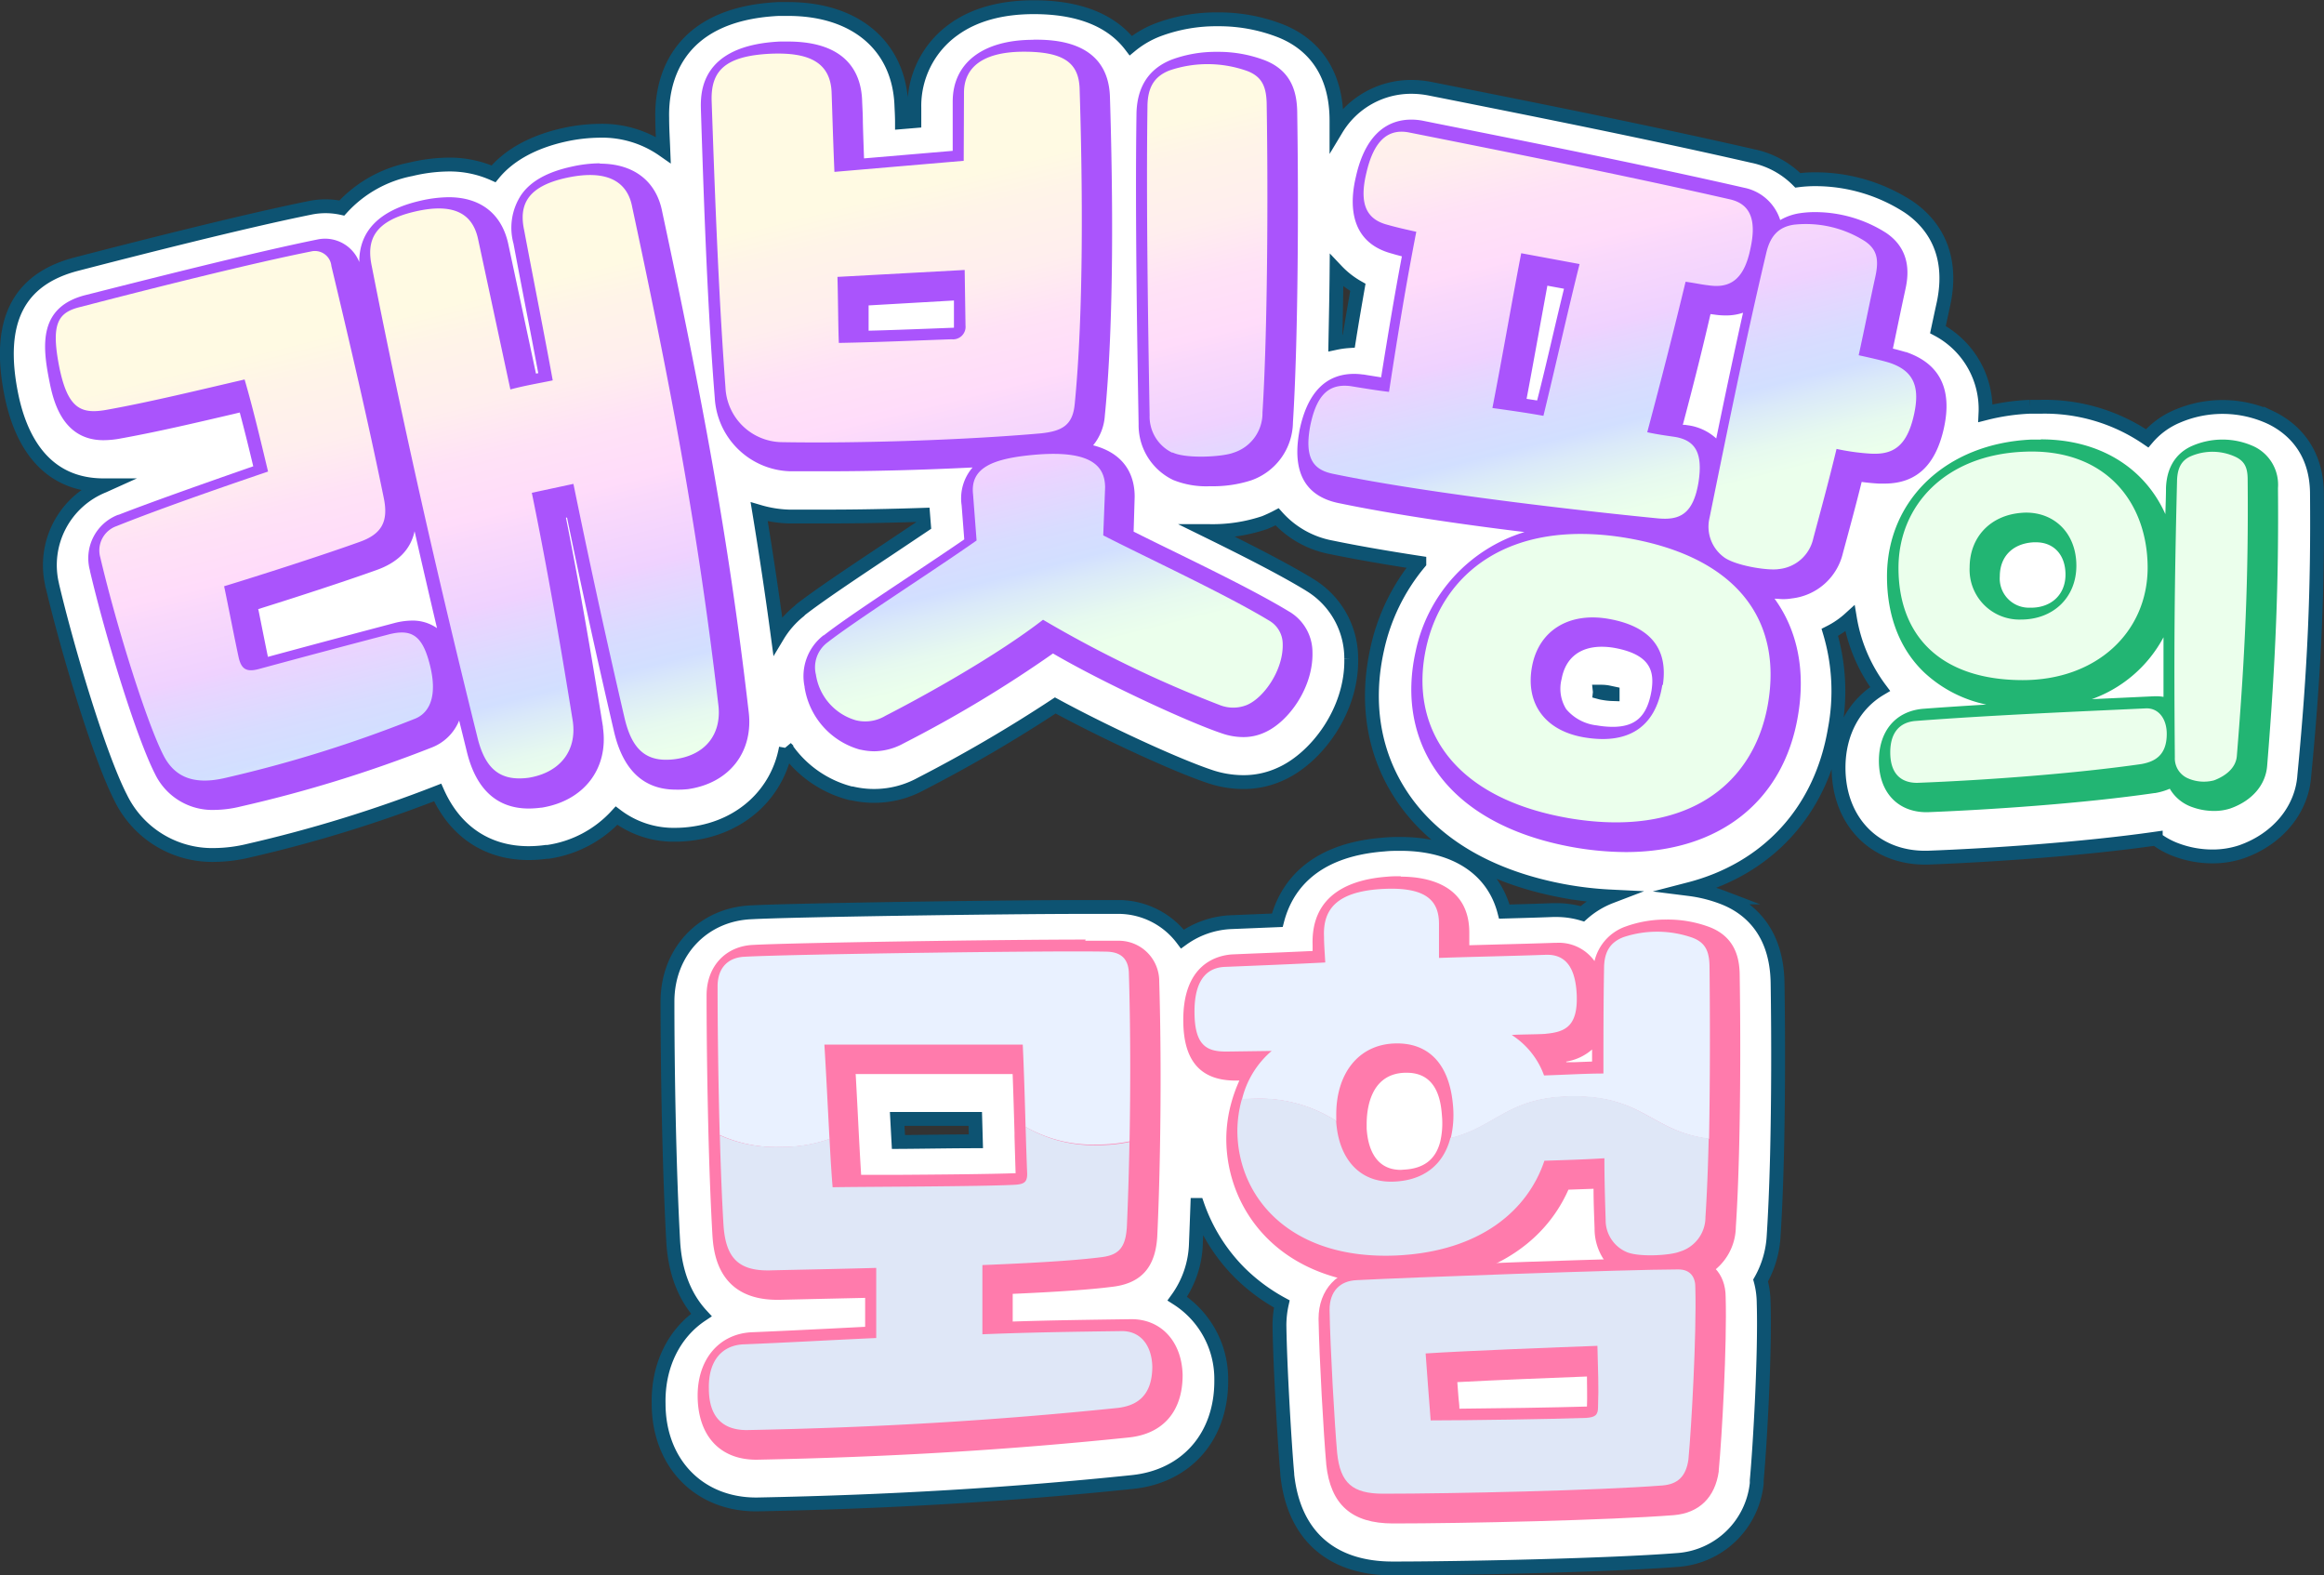 <svg xmlns="http://www.w3.org/2000/svg" xmlns:xlink="http://www.w3.org/1999/xlink" viewBox="0 0 335.78 227.53"><rect x="0" y="0" width="335.78" height="227.53" fill="#333333" stroke="none"/><defs><style>.cls-1{fill:#fff;stroke:#0d5372;stroke-miterlimit:10;stroke-width:2px;}.cls-2{fill:#aa54fc;}.cls-3{fill:#22b573;}.cls-4{fill:#ff7bac;}.cls-5{fill:url(#New_Gradient_Swatch_1);}.cls-6{fill:url(#New_Gradient_Swatch_1-2);}.cls-7{fill:url(#New_Gradient_Swatch_1-3);}.cls-8{fill:url(#New_Gradient_Swatch_1-4);}.cls-9{fill:none;}.cls-10{fill:#e9f1ff;}.cls-11{fill:#dfe7f7;}</style><linearGradient id="New_Gradient_Swatch_1" x1="50.98" y1="47.42" x2="68.04" y2="115.65" gradientUnits="userSpaceOnUse"><stop offset="0" stop-color="#fffae3"/><stop offset="0.07" stop-color="#fff4e8"/><stop offset="0.21" stop-color="#fee"/><stop offset="0.32" stop-color="#ffe2f6"/><stop offset="0.44" stop-color="#ffdcfa"/><stop offset="0.48" stop-color="#fad9fb"/><stop offset="0.62" stop-color="#efd2ff"/><stop offset="0.64" stop-color="#ead4ff"/><stop offset="0.75" stop-color="#d8dcff"/><stop offset="0.82" stop-color="#d2dfff"/><stop offset="0.86" stop-color="#dae9f9"/><stop offset="0.94" stop-color="#e6f9ef"/><stop offset="1" stop-color="#ebffec"/></linearGradient><linearGradient id="New_Gradient_Swatch_1-2" x1="141.31" y1="24.84" x2="158.37" y2="93.07" xlink:href="#New_Gradient_Swatch_1"/><linearGradient id="New_Gradient_Swatch_1-3" x1="219.11" y1="5.39" x2="236.17" y2="73.62" xlink:href="#New_Gradient_Swatch_1"/><linearGradient id="New_Gradient_Swatch_1-4" x1="274.52" y1="-8.47" x2="291.58" y2="59.77" xlink:href="#New_Gradient_Swatch_1"/></defs><g id="Layer_2" data-name="Layer 2"><g id="text"><path class="cls-1" d="M334.76,71.39c0-6.86-4.17-9.87-6.69-11.07a16.56,16.56,0,0,0-13.5-.18,11.55,11.55,0,0,0-4.34,3.18,26.24,26.24,0,0,0-15.33-4.56c-.54,0-1.09,0-1.63,0a31.45,31.45,0,0,0-6.4.94A13,13,0,0,0,280,47.62c.26-1.21.51-2.4.77-3.57,1.71-7.73-1.82-12-5-14.16a24.78,24.78,0,0,0-13.45-4,19.82,19.82,0,0,0-2.57.16,12.81,12.81,0,0,0-6.51-3.51c-14.85-3.4-31.41-6.7-44.79-9.36l-1.82-.36a13.94,13.94,0,0,0-2.69-.27,12.58,12.58,0,0,0-10.84,6.09c0-.41,0-.82,0-1.21,0-8.1-4.46-11.56-8.15-13a24.46,24.46,0,0,0-9-1.64,24,24,0,0,0-8.57,1.49,14.09,14.09,0,0,0-4,2.31c-2.28-3-6.43-5.55-14-5.55-4.69,0-8.58,1.07-11.53,3.18a13.56,13.56,0,0,0-5.74,11.37V17.5l-1.79.15c0-.93-.06-1.79-.09-2.59-.4-8.49-6.67-13.76-16.35-13.76l-1.4,0C97,2.06,95.57,12.48,95.68,17c0,1.59.1,3.14.16,4.66a15.41,15.41,0,0,0-9.16-2.77,24.69,24.69,0,0,0-5.16.59c-4.5,1-8,2.93-10.21,5.63a15.57,15.57,0,0,0-6.48-1.34,24.15,24.15,0,0,0-5.44.68,18.19,18.19,0,0,0-10,5.6,11.06,11.06,0,0,0-4.72,0c-9.47,1.91-25.17,5.91-33.62,8.1S-.45,46.47,1.61,56.88C2.8,62.92,6.08,70.11,15,70.11h.13l-.2.09A12.33,12.33,0,0,0,7.52,84.4c0,.06,0,.18.05.24,2.08,8.82,6.67,24.36,9.87,30.6A14.71,14.71,0,0,0,31,123.51a21.83,21.83,0,0,0,5-.64,194.58,194.58,0,0,0,27.23-8.39c2.51,5.62,7.14,8.76,13.15,8.76a18.77,18.77,0,0,0,2.55-.18l.24,0a16.69,16.69,0,0,0,9.91-5.23,13.67,13.67,0,0,0,8.51,2.76,17.84,17.84,0,0,0,2.55-.19c7.18-1,12.24-5.93,13.41-12.35a16.22,16.22,0,0,0,9.4,6.56l.14,0a14.12,14.12,0,0,0,10-1.38,209,209,0,0,0,19.38-11.32c7.17,3.89,17.27,8.56,22.2,10.22a15.19,15.19,0,0,0,4.94.85,12.73,12.73,0,0,0,5.33-1.13c5.2-2.27,10.47-9.19,10.29-16.75a12.41,12.41,0,0,0-5.93-10.57l-.17-.11c-3.91-2.37-9.36-5.12-14.61-7.7h.24a23.52,23.52,0,0,0,7.95-1.22c.64-.26,1.24-.54,1.81-.84a13.9,13.9,0,0,0,7.89,4.42c3.47.72,7.71,1.46,12.66,2.22a29.06,29.06,0,0,0-6.09,12.49c-1.73,7.8-.5,15.14,3.56,21.23,4.7,7.06,12.9,11.82,23.72,13.76a51.63,51.63,0,0,0,6.48.73,13.32,13.32,0,0,0-4.11,2.5,13.15,13.15,0,0,0-3.79-.54h-.49c-2.29.09-4.59.15-7,.22-1.59-6.12-7.06-9.78-15-9.78-.75,0-1.54,0-2.39.09-10.63.8-14.24,6.43-15.41,10.94l-6.83.28a13,13,0,0,0-6.88,2.43,11.59,11.59,0,0,0-9.06-4.63h-.2c-1,0-2.62,0-4.78,0-12.33,0-42.3.45-48.21.77-7,.27-12.15,5.69-12.15,12.89,0,6.69.11,14.6.31,21.7.14,5,.32,9.43.52,13,.26,4.45,1.68,8,4.06,10.59-3.9,2.6-6.28,7.24-6.17,12.78,0,8.59,5.81,14.58,14.08,14.58h.17c19.32-.38,36.54-1.41,54.21-3.24,7.79-.81,12.83-6.53,12.83-14.58v-.26a13.76,13.76,0,0,0-6.35-11.65,14.29,14.29,0,0,0,2.69-8c.07-1.72.14-3.58.21-5.53a25.84,25.84,0,0,0,6.07,9.74,26.81,26.81,0,0,0,6.13,4.56,14.43,14.43,0,0,0-.34,3.13c.09,6.05.75,17.15,1.13,21.4a.61.61,0,0,0,0,.14c.93,8.73,6.34,13.54,15.22,13.54,10.41,0,31.57-.47,41.06-1.22a12.37,12.37,0,0,0,11.55-11.08c0-.13,0-.26,0-.43.45-4.84,1.23-18.26,1-25.68a12.66,12.66,0,0,0-.44-3.19,14.65,14.65,0,0,0,1.88-6.41c.21-3.26.38-7.21.49-11.74.18-7.51.21-16.6.08-24.85s-5-11.23-7.93-12.34a20.69,20.69,0,0,0-4.8-1.2c11.23-2.91,19-11.21,21-23.09a29.68,29.68,0,0,0-.72-14,13,13,0,0,0,2.91-2,23.47,23.47,0,0,0,4.35,10.18c-3.72,2.21-6,6.31-6,11.37,0,7.67,5.14,13,12.5,13h.33c9.07-.34,22.44-1.24,33-2.75a11.42,11.42,0,0,0,3.07,1.66,14.89,14.89,0,0,0,5.12.91,13.13,13.13,0,0,0,4.17-.66c5.27-1.84,8.76-6.1,9.1-11C334.44,96.45,334.88,85.06,334.76,71.39ZM193.11,39.1a13.17,13.17,0,0,0,3.08,2.41c-.43,2.45-.87,5-1.31,7.77a13.82,13.82,0,0,0-1.94.27C193,46.19,193.08,42.66,193.11,39.1ZM233,100.15l0,.12a9.15,9.15,0,0,1-1.32-.14,4.42,4.42,0,0,1-.53-.11.44.44,0,0,0,0-.1h.28a5.36,5.36,0,0,1,.91.09ZM115.49,88.26a13.44,13.44,0,0,0-3.12,3.57c-.82-6.13-1.71-12-2.68-17.9a17,17,0,0,0,4.32.69c1.74,0,3.58,0,5.49,0,4.34,0,9.1-.09,13.88-.25l.12,1.51-5.26,3.52c-5.08,3.38-9.88,6.58-12.59,8.69ZM141,164.87c-3.47,0-7.59.08-11.19.1-.06-1.09-.12-2.21-.18-3.33h11.28C140.94,162.66,141,164.87,141,164.87Z"/><path class="cls-2" d="M31,115.54a7.7,7.7,0,0,1-7.28-4.43c-2.4-4.67-6.72-18.2-9.26-29a5.22,5.22,0,0,1,3.2-6.28c4.51-1.81,11.46-4.32,20.69-7.48C37.54,65,36.63,61.2,35.7,57.85l-2.26.53C28,59.65,22.39,61,17.26,61.89a12.69,12.69,0,0,1-2.32.25c-4.31,0-5.61-3.6-6.38-7.5-1.16-5.86-.83-9.27,4.24-10.53,8.43-2.19,24-6.15,33.33-8A4,4,0,0,1,47,36a3.93,3.93,0,0,1,3.81,3.36c2.71,11.58,5.34,22.88,7.51,33.48.9,4.19-.53,6.79-4.5,8.17-4.9,1.78-13.27,4.46-18.27,6l.74,3.69c.38,1.88.76,3.78,1,5.15a2.25,2.25,0,0,0,.26.76h.1a3.39,3.39,0,0,0,.83-.15c7.87-2.13,12.21-3.28,18.77-5a9.27,9.27,0,0,1,2.22-.31c3.49,0,4.71,2.88,5.38,5.39,2,7.3-1.49,9.46-3.1,10a189.5,189.5,0,0,1-27.37,8.53A14.91,14.91,0,0,1,31,115.54Zm45.43-.27c-5.23,0-6.81-4.12-7.55-7.22C62.81,83.59,57.83,61.37,53.66,40.13,52.57,35,55,31.88,61,30.47A17,17,0,0,1,64.81,30c3.89,0,6.36,1.93,7.15,5.58L76.3,55.74c1-.21,1.87-.39,2.77-.57l.46-.09q-.91-4.92-1.94-10.17c-.62-3.24-1.27-6.59-1.92-10.07-1-4.9,1.41-8.05,7.32-9.32a18,18,0,0,1,3.67-.43c4.19,0,6.87,2.08,7.56,5.85,5.65,26.32,9.51,46.53,12.44,71.85.71,5.12-2.21,8.93-7.45,9.67a10.92,10.92,0,0,1-1.57.11c-5.15,0-6.71-4.06-7.44-7.12C87.62,94.3,85.41,84.22,83.1,73L80,73.62c1.84,9.08,3.59,18.93,5.64,31.65.72,5.12-2.26,9-7.59,9.87A10.66,10.66,0,0,1,76.44,115.27Z"/><path class="cls-2" d="M86.66,26.59c3.9,0,5.61,2,6.08,4.62,5.36,24.94,9.43,45.87,12.43,71.76.58,4.15-1.61,7.36-6.17,8a11,11,0,0,1-1.36.09c-3.26,0-5-1.91-6-6-3-12.74-5.25-23.42-7.4-33.92l-6,1.29c2.15,10.5,4,21.06,5.92,33,.6,4.26-1.82,7.41-6.35,8.16a9.83,9.83,0,0,1-1.38.11c-3.34,0-5.12-2-6.09-6.06-5.51-22.17-10.7-44.84-15.22-67.87-.81-3.77.3-6.53,6.19-7.91a15.52,15.52,0,0,1,3.49-.45c3.46,0,5.11,1.72,5.68,4.4l4.66,21.69c2.22-.59,4.18-.9,6.12-1.32C80,49.5,78.61,42.36,77.14,34.56c-.76-3.56.35-6.32,6.16-7.57a16.28,16.28,0,0,1,3.36-.4M47,37.48a2.44,2.44,0,0,1,2.34,2.18c2.55,10.85,5.29,22.65,7.51,33.46.74,3.46-.24,5.32-3.52,6.46C48.07,81.47,38.69,84.47,33.79,86c.56,2.62,1.49,7.46,2.08,10.18.29,1.34.78,2,1.82,2a4.73,4.73,0,0,0,1.22-.2c7.87-2.13,12.2-3.28,18.76-5a7.73,7.73,0,0,1,1.84-.26c2,0,3.11,1.2,3.94,4.28,1.38,5,0,7.46-2.18,8.25a186.34,186.34,0,0,1-27.19,8.48A13.85,13.85,0,0,1,31,114a6.18,6.18,0,0,1-5.94-3.62C22.68,105.78,18.34,92,15.93,81.8a3.71,3.71,0,0,1,2.33-4.55c5.89-2.37,14.92-5.51,21.88-7.88-1-4.17-2.19-9.18-3.39-13.31-6.4,1.49-13.5,3.23-19.76,4.36a11.3,11.3,0,0,1-2,.22c-2.49,0-3.94-1.4-4.91-6.29-1.27-6.41-.21-8,3.13-8.78,9.8-2.55,24.47-6.25,33.26-8a2.91,2.91,0,0,1,.57-.06M86.66,23.59a19.16,19.16,0,0,0-4,.47c-3.54.76-6,2.11-7.37,4.12a8.62,8.62,0,0,0-1.1,7c.65,3.46,1.29,6.79,1.91,10,.59,3,1.14,5.91,1.67,8.73l-.33.06-4-18.71c-.94-4.37-4-6.77-8.62-6.77a18.81,18.81,0,0,0-4.17.53c-5.83,1.36-8.76,4.33-8.74,8.84A5.32,5.32,0,0,0,47,34.48h0a5.44,5.44,0,0,0-1.2.13c-9.33,1.89-24.92,5.86-33.38,8-6.82,1.69-6.32,7.22-5.32,12.27.51,2.61,1.72,8.71,7.85,8.71a13.91,13.91,0,0,0,2.6-.27c5.16-.93,10.8-2.25,16.26-3.53l.83-.2c.68,2.52,1.34,5.22,1.95,7.77-8.61,3-15.15,5.33-19.44,7l-.06,0A6.71,6.71,0,0,0,13,82.43v.06c2.27,9.64,6.69,24,9.39,29.3A9.2,9.2,0,0,0,31,117a16.39,16.39,0,0,0,3.76-.49A190.5,190.5,0,0,0,62.34,108a7,7,0,0,0,4-3.91c.36,1.45.72,2.9,1.08,4.37,1.31,5.52,4.34,8.34,9,8.34a14.23,14.23,0,0,0,1.79-.13l.08,0c6.1-1,9.65-5.65,8.83-11.53V105C85.19,93,83.51,83.48,81.77,74.78l.16,0c2.21,10.69,4.34,20.39,6.81,31,1.31,5.51,4.3,8.29,8.9,8.29A13.58,13.58,0,0,0,99.4,114c6-.86,9.55-5.42,8.75-11.36-2.94-25.35-6.8-45.59-12.46-72-.84-4.47-4.13-7-9-7ZM37.28,88c5.07-1.58,12.52-4,17.06-5.63,3.15-1.1,5-3,5.56-5.63q1.56,6.87,3.24,14a6.16,6.16,0,0,0-3.63-1.09A10.37,10.37,0,0,0,57,90c-6.68,1.77-10.87,2.88-18.29,4.89-.27-1.29-.59-2.91-.91-4.49-.16-.81-.32-1.61-.47-2.35Z"/><path class="cls-2" d="M126.38,107a8.16,8.16,0,0,1-1.7-.2A9.61,9.61,0,0,1,117.75,99a6,6,0,0,1,2.18-6.09c2.56-2,7.25-5.12,12.22-8.43,3-2,6.18-4.11,8.73-5.88l-.45-5.83a5.34,5.34,0,0,1,1.12-4.13c1.5-1.82,4.32-2.78,9.43-3.2.92-.08,1.78-.11,2.58-.11,5.94,0,8.95,2.14,8.95,6.37l-.18,6c1.74.88,3.82,1.9,6,3,6,2.94,12.77,6.27,17.19,8.95a5.38,5.38,0,0,1,2.68,4.68c.13,4.39-3.1,8.9-6.06,10.17a5.78,5.78,0,0,1-2.45.52,8.09,8.09,0,0,1-2.65-.48c-5.23-1.75-18.27-7.87-24.92-11.89a173.17,173.17,0,0,1-22.2,13.4A7.49,7.49,0,0,1,126.38,107Zm48.46-38.26a11.72,11.72,0,0,1-4.68-.76A7.3,7.3,0,0,1,166,61.23c-.18-10.49-.52-30.07-.31-44.55,0-3.4,1.36-5.59,4.16-6.68a16.86,16.86,0,0,1,6-1,17.08,17.08,0,0,1,6.37,1.13c3.26,1.27,3.71,3.86,3.71,6.47.21,13.35.11,32.93-.62,44.31A7.52,7.52,0,0,1,180.14,68,16.92,16.92,0,0,1,174.84,68.74Zm-55.36-2c-1.85,0-3.64,0-5.34,0a9.76,9.76,0,0,1-9.41-9.24c-.93-12.6-1.44-25.22-2-41.51-.14-5.43,3-8,10-8.33l1.09,0c5.92,0,9,2.35,9.25,7,0,.93.07,2,.11,3.21.06,2,.13,4.29.23,6.79l15.75-1.34V14.68c0-2.23,1-7.43,10.16-7.43,4.36,0,9.38.78,9.55,6.86.41,13.39.62,32.21-.73,45.78-.44,4.29-3.23,5.17-6.18,5.48C142.92,66.18,130.16,66.7,119.48,66.7Zm4.48-24c0,1.18,0,2.31.06,3.37s0,2.28.06,3.23c3.63-.08,6.73-.2,10.25-.33,1.45-.06,2.94-.12,4.55-.17.44,0,.51,0,.51-.52l-.08-6.47Z"/><path class="cls-2" d="M149.35,8.75c5.88,0,8,1.69,8.05,5.4.41,13.36.62,32.13-.72,45.59-.31,3-1.86,3.82-4.85,4.14-9.15.81-21.74,1.32-32.35,1.32-1.84,0-3.62,0-5.31,0a8.28,8.28,0,0,1-7.94-7.85c-.93-12.61-1.45-25.44-2-41.45-.11-4.24,1.85-6.47,8.56-6.79l1,0c4.76,0,7.57,1.47,7.76,5.54.1,2.75.21,6.89.41,11.55l18.68-1.59V14.68c0-3.71,2.78-5.93,8.66-5.93M122.63,50.84c5.88-.11,10.32-.32,16.3-.53a1.81,1.81,0,0,0,2-2l-.1-8.06L122.42,41.3c.11,3.81.11,7.31.21,9.54m53.22-40.35a15.84,15.84,0,0,1,5.8,1c2.16.85,2.78,2.34,2.78,5.09.21,13.25.11,32.87-.62,44.21a6,6,0,0,1-4.23,5.83,15.34,15.34,0,0,1-4.74.61,10.26,10.26,0,0,1-4-.61,5.8,5.8,0,0,1-3.3-5.4c-.2-11.88-.51-30.54-.31-44.53,0-2.86,1-4.45,3.2-5.3a15.54,15.54,0,0,1,5.45-.91M153.56,66.85c5.91,0,7.45,2.14,7.45,4.87l-.2,6.89c6.19,3.19,17.64,8.49,23.93,12.3a3.91,3.91,0,0,1,2,3.4c.11,3.71-2.68,7.74-5.16,8.8a4.35,4.35,0,0,1-1.85.39,6.83,6.83,0,0,1-2.17-.39A173.3,173.3,0,0,1,152,90.81c-6.71,5.19-17,10.92-22.81,13.89a6.13,6.13,0,0,1-2.85.8,6.19,6.19,0,0,1-1.38-.17,8.11,8.11,0,0,1-5.77-6.57,4.5,4.5,0,0,1,1.65-4.67c4.23-3.28,15.06-10.17,21.56-14.73l-.52-6.68c-.41-3.82,2.79-5.2,9.19-5.73.89-.07,1.7-.1,2.45-.1m-4.21-61.1c-7.3,0-11.66,3.34-11.66,8.93v7.11l-12.81,1.09c-.07-1.9-.13-3.67-.17-5.2,0-1.2-.08-2.29-.11-3.21C124.41,10.61,122.4,6,113.84,6l-1.13,0c-11.67.55-11.5,7.55-11.44,9.85.52,16.33,1,29,2,41.6a11.25,11.25,0,0,0,10.86,10.63c1.71,0,3.51,0,5.39,0,6.64,0,14.09-.2,21-.55l0,0A6.84,6.84,0,0,0,138.94,73l.38,4.92c-2.4,1.65-5.24,3.54-8,5.38-5,3.33-9.72,6.47-12.29,8.48l-.05,0a7.45,7.45,0,0,0-2.73,7.43s0,.06,0,.08a11.12,11.12,0,0,0,8,9h.06a9.25,9.25,0,0,0,2,.24,9,9,0,0,0,4.22-1.13,180.78,180.78,0,0,0,21.61-13c6.95,4.07,19.28,9.82,24.36,11.53a9.51,9.51,0,0,0,3.12.55,7.28,7.28,0,0,0,3.08-.66c3.46-1.51,7.06-6.5,6.93-11.58a6.83,6.83,0,0,0-3.31-5.86l-.09-.05c-4.48-2.72-11.3-6.06-17.31-9-1.83-.89-3.59-1.76-5.13-2.53l.15-5v-.09c0-2.38-.89-6.06-6-7.38a7.51,7.51,0,0,0,1.69-4.29c1.36-13.67,1.16-32.55.74-46-.23-8.31-8.37-8.31-11.05-8.31ZM125.49,44.12l12.34-.71,0,3.93-3.61.14c-3,.11-5.73.22-8.72.29q0-.81,0-1.71c0-.62,0-1.27,0-1.94ZM175.85,7.49h0a18.46,18.46,0,0,0-6.53,1.11c-3.4,1.33-5.12,4.05-5.12,8.1-.21,14.46.13,34,.31,44.56a8.79,8.79,0,0,0,5,8.08,12.71,12.71,0,0,0,5.33.9,18,18,0,0,0,5.88-.83A9,9,0,0,0,186.81,61c.73-11.43.83-31.06.62-44.46,0-2.76-.53-6.19-4.66-7.82a18.81,18.81,0,0,0-6.92-1.23Z"/><path class="cls-2" d="M234.9,121.58a43.42,43.42,0,0,1-7.33-.67c-8.85-1.59-15.43-5.29-19-10.7-3-4.45-3.84-9.89-2.54-15.76,2.43-11,11.33-17.54,23.79-17.54a41.74,41.74,0,0,1,6.27.5,37.42,37.42,0,0,1,11.75,3.69,7,7,0,0,1-.85-5.33l.21-1a5.44,5.44,0,0,1-5.24,3c-.34,0-.7,0-1.08,0-11.26-1.11-33.8-3.71-46.95-6.43-4.12-.77-5.62-3.51-4.7-8.62.62-3.07,1.94-7.12,6.46-7.12a9.92,9.92,0,0,1,1.06.07l.55.09c1.15.19,2.34.39,3.55.55,1.24-8,2.29-14.25,3.45-20.31-1-.22-2-.46-2.82-.72-3.94-1-5.35-4.15-4.1-9.29,1-4.71,3.25-7.11,6.55-7.11a6.81,6.81,0,0,1,1.33.13l1.74.35c13.3,2.65,29.85,5.94,44.67,9.33,2.26.5,4.69,2.05,4.46,6.42a5.69,5.69,0,0,1,4.25-2.76,13.3,13.3,0,0,1,1.93-.13,17.55,17.55,0,0,1,9.42,2.76c2.78,1.87,2.64,4.47,2.13,6.77q-.58,2.64-1.15,5.4-.45,2.18-.93,4.41c1.2.27,2.33.54,3.17.8,5.47,1.85,5.19,6.16,4.5,9.25-1,4.71-3.24,6.81-7.12,6.81-.24,0-.48,0-.72,0a31,31,0,0,1-3.7-.43c-.88,3.57-1.87,7.36-3,11.54A7.14,7.14,0,0,1,258.6,85a6.94,6.94,0,0,1-1,.07,21.7,21.7,0,0,1-5.23-.81,19.88,19.88,0,0,1,2.89,3.21c3.09,4.32,4.11,9.63,3,15.79C256.33,114.72,247.59,121.58,234.9,121.58Zm-3.46-29.64c-3.94,0-6.59,2.14-7.28,5.87a7.13,7.13,0,0,0,.91,5.5,7.94,7.94,0,0,0,5.4,3,15.75,15.75,0,0,0,2.54.23c4.08,0,6.4-2.14,7.1-6.54.42-2.76.21-6.59-6.47-7.82A12.2,12.2,0,0,0,231.44,91.94Zm9.82-29.39,2,.31.27,0c3.88.6,4.83,3.19,5,5.4,1.71-8.38,3.67-17.83,5.72-26.75a5.47,5.47,0,0,1-4.86,2.52,10.24,10.24,0,0,1-1.41-.11c-.43-.05-1-.15-1.65-.26l-.23,0C244.54,50,243.06,55.81,241.26,62.55Zm-22.47-3.64c1.51.22,3,.43,4.47.68.79-3.22,1.55-6.46,2.29-9.6s1.51-6.42,2.25-9.42l-5.43-1c-.51,2.72-1,5.55-1.56,8.45C220.16,51.57,219.5,55.24,218.79,58.91Z"/><path class="cls-2" d="M203.9,20.28a5.56,5.56,0,0,1,1,.1c13.65,2.73,30.91,6.14,46.36,9.67,3,.67,3.89,3,3,7.07s-2.58,5.45-4.95,5.45a7,7,0,0,1-1.18-.1c-.87-.09-2-.34-3.25-.51-1.67,7-3.32,13.6-5.52,21.76,1.32.29,2.57.46,3.91.66,3.06.48,4.13,2.34,3.51,6.47-.68,4.29-2.38,5.37-4.87,5.37-.31,0-.63,0-1,0-8.23-.81-32.49-3.44-46.78-6.4-2.85-.53-4.4-2-3.52-6.88.79-4,2.27-5.89,5-5.89a6.44,6.44,0,0,1,.86.06c1.72.28,3.63.6,5.56.83,1.31-8.56,2.5-15.72,3.94-23.13-1.41-.32-2.92-.65-4.13-1-2.81-.72-4.25-2.67-3.09-7.5.86-3.86,2.49-6,5.1-6m20.49,41c1.86-7.52,3.56-15.18,5.25-21.93l-8.46-1.57c-1.34,6.93-2.66,14.67-4.17,22.37,2.5.35,4.9.68,7.38,1.13m37.89-27.69a16.27,16.27,0,0,1,8.57,2.49c1.81,1.22,2.07,2.7,1.51,5.22-.79,3.59-1.54,7.39-2.4,11.27,1.7.37,3.4.75,4.51,1.1,3.5,1.18,4.37,3.51,3.49,7.48-1,4.42-2.88,5.64-5.66,5.64-.21,0-.42,0-.64,0a29.89,29.89,0,0,1-4.89-.68c-1.15,4.73-2.33,9.15-3.36,12.89a5.62,5.62,0,0,1-5,4.47,4.26,4.26,0,0,1-.78.06c-2,0-5.86-.73-7.24-1.83a5.43,5.43,0,0,1-1.93-5.62c2.22-10.9,5.14-25.4,8.17-38.16.58-2.61,1.84-3.86,4-4.19a10.19,10.19,0,0,1,1.69-.12M229.79,78.41a40.7,40.7,0,0,1,6,.48C252,81.46,259,90.54,256.82,103c-1.71,10-9.06,17.11-21.92,17.11a41.2,41.2,0,0,1-7.07-.65c-16.85-3-22.88-13.31-20.37-24.65,2-9.21,9.5-16.37,22.33-16.37M233,108c4.7,0,7.74-2.5,8.58-7.8.87-5.71-2.36-8.56-7.68-9.54a13.44,13.44,0,0,0-2.47-.23c-4.57,0-7.93,2.6-8.75,7.1-1,5.38,1.81,9.25,7.53,10.22A16.5,16.5,0,0,0,233,108M203.9,17.28c-2.82,0-6.49,1.44-8,8.28-.82,3.43-1.22,9.37,5.2,11.07.46.14.95.27,1.45.4-1,5.26-1.92,10.74-3,17.48l-2.07-.33L197,54.1h-.1a9.08,9.08,0,0,0-1.25-.09c-4.16,0-6.82,2.79-7.92,8.3v.05c-1.08,5.93.91,9.42,5.89,10.36,7.21,1.5,17.22,3,26.65,4.14a22.92,22.92,0,0,0-15.74,17.28c-1.39,6.27-.43,12.12,2.76,16.91,3.83,5.76,10.75,9.68,20,11.34a44.67,44.67,0,0,0,7.6.7c13.48,0,22.78-7.33,24.87-19.6,1.13-6.47,0-12.32-3.3-16.91l-.06-.09c.46,0,.86.06,1.18.06a7.12,7.12,0,0,0,1.29-.1,8.56,8.56,0,0,0,7.41-6.59l0,0c1-3.68,1.9-7,2.7-10.24.88.12,1.74.2,2.51.24l.78,0c4.59,0,7.39-2.61,8.59-8,1.25-5.64-.59-9.33-5.46-11l-.06,0c-.54-.16-1.16-.33-1.85-.5.22-1,.42-2,.63-3,.39-1.87.76-3.64,1.14-5.38.34-1.54,1.25-5.64-2.75-8.34a19.15,19.15,0,0,0-10.26-3,14.57,14.57,0,0,0-2.14.15,8,8,0,0,0-2.9,1A6.87,6.87,0,0,0,252,27.12c-14.81-3.38-31.35-6.67-44.64-9.32l-1.78-.36a8.74,8.74,0,0,0-1.64-.16Zm16.66,40.37c.6-3.16,1.17-6.31,1.73-9.38.44-2.4.86-4.72,1.28-7l2.4.44c-.62,2.54-1.24,5.17-1.88,7.9s-1.29,5.47-2,8.24l-1.57-.24Zm28.78-12.08a7.7,7.7,0,0,0,2.5-.39c-1.36,6.08-2.66,12.29-3.87,18.16a7.59,7.59,0,0,0-4.21-1.92l-.3-.05-.32,0c1.49-5.61,2.76-10.62,4-16l.59.08a11,11,0,0,0,1.57.12ZM233,105a13.61,13.61,0,0,1-2.28-.21,6.72,6.72,0,0,1-4.43-2.35,5.58,5.58,0,0,1-.66-4.36c.55-3,2.61-4.65,5.8-4.65a10.81,10.81,0,0,1,1.92.18c5.3,1,5.66,3.53,5.27,6.14C238,103.43,236.36,105,233,105Z"/><path class="cls-3" d="M278.36,115.87c-3.37,0-5.39-2.21-5.39-5.91,0-3.51,1.87-5.76,5-6,9.24-.7,19.8-1.19,28.28-1.58l5.09-.24h.18a4,4,0,0,1,2.56.88c-.05-11.2.06-19.78.37-32.41.09-2.42,1.05-4,2.92-4.78A9.43,9.43,0,0,1,321.1,65a9.27,9.27,0,0,1,3.91.86c2.31,1.1,2.62,3,2.62,4.66.12,13.49-.32,24.7-1.56,40-.15,2.15-1.76,4-4.31,4.86a6,6,0,0,1-1.87.28,8,8,0,0,1-2.71-.49,4.5,4.5,0,0,1-2.94-3.44,6.26,6.26,0,0,1-3.15,1.37c-10.38,1.51-23.67,2.41-32.67,2.75ZM293.66,101c-12.23,0-19.52-6.62-19.52-17.71,0-10.24,8-17.76,19.45-18.28.43,0,.87,0,1.29,0,12.64,0,18.29,9.2,18.29,18.32C313.17,93.58,305,101,293.66,101Zm.51-24.2-.42,0c-3.84.21-6.31,2.72-6.31,6.41a5.73,5.73,0,0,0,6,6c3.91,0,6.53-2.53,6.53-6.28S297.62,76.83,294.17,76.83Z"/><path class="cls-3" d="M294.88,66.5c11.12,0,16.79,7.69,16.79,16.82s-7.32,16.21-18,16.21c-12,0-18-6.49-18-16.21,0-9,6.74-16.27,18-16.79l1.22,0M293.4,90.78c4.66,0,8-3.18,8-7.78s-3.17-7.67-7.26-7.67l-.51,0c-4.67.26-7.72,3.5-7.72,7.91a7.2,7.2,0,0,0,7.46,7.52m27.7-24.25a7.81,7.81,0,0,1,3.28.72c1.36.65,1.75,1.62,1.75,3.3.13,14.33-.39,25.54-1.56,39.86-.13,1.88-1.81,3-3.3,3.57a4.6,4.6,0,0,1-1.38.2,6.31,6.31,0,0,1-2.19-.4,3.12,3.12,0,0,1-2.07-3.11c-.13-15-.07-24.37.32-40,.07-1.75.65-2.85,2-3.44a7.82,7.82,0,0,1,3.14-.65m-9.58,37.08c1.76,0,2.88,1.53,2.94,3.69,0,3.11-1.75,4-3.63,4.35-9.4,1.36-22.23,2.33-32.47,2.72-2.33,0-3.89-1.3-3.89-4.41,0-2.85,1.36-4.34,3.63-4.54,11.08-.84,23.79-1.36,33.32-1.81h.1M294.88,63.5h0c-.45,0-.91,0-1.37,0-12.29.56-20.87,8.7-20.87,19.78,0,5.75,1.88,10.57,5.45,13.93a18.74,18.74,0,0,0,8.9,4.57c-3.1.19-6.18.39-9.12.61-4,.34-6.4,3.23-6.4,7.53,0,4.5,2.7,7.41,6.89,7.41h.11c9-.35,22.4-1.25,32.79-2.76h.08a9.2,9.2,0,0,0,2.16-.63,6,6,0,0,0,3.2,2.64,9.32,9.32,0,0,0,3.19.57,7.59,7.59,0,0,0,2.33-.35c3.17-1.11,5.15-3.42,5.35-6.21,1.24-15.3,1.68-26.55,1.56-40.09a6.12,6.12,0,0,0-3.46-6,10.88,10.88,0,0,0-4.57-1h0a10.92,10.92,0,0,0-4.34.9c-1.65.71-3.67,2.35-3.81,6.08,0,1.3-.06,2.57-.09,3.79-3-6.69-9.48-10.8-18-10.8ZM293.4,87.78a4.21,4.21,0,0,1-4.46-4.52c0-2.87,1.87-4.75,4.88-4.92h.35c2.59,0,4.26,1.83,4.26,4.67s-2,4.78-5,4.78ZM302.23,101a19,19,0,0,0,10.36-8.94c0,2.8,0,5.62,0,8.61a6,6,0,0,0-1.05-.09h-.21l-5.15.24-3.93.18Z"/><path class="cls-4" d="M109.29,209.34c-4.43,0-7-2.74-7-7.52s2.47-7.77,6.56-7.89c3.8-.16,7.49-.34,11.1-.53l6.52-.32v-7.15c-3.33.09-6.44.15-9.08.21l-4.8.11h-.32c-6.56,0-7.66-4.36-7.88-8.17-.2-3.52-.38-7.83-.52-12.81-.19-7-.31-14.86-.31-21.5,0-3.45,2.06-5.66,5.37-5.79,5.9-.32,35.63-.77,47.89-.77,2,0,3.6,0,4.6,0a4.34,4.34,0,0,1,4.56,4.44c.22,7.23.26,15.91.1,24.49-.08,4.36-.21,8.56-.37,12.16-.21,3.88-1.77,5.61-5.36,6-3.14.4-8.37.75-15.54,1.05v7c6.21-.23,12.53-.32,18.65-.4,3.47,0,5.78,2.58,5.9,6.57,0,4.52-2.23,7.12-6.46,7.56-17.46,1.81-34.49,2.83-53.61,3.2Zm12.82-55.68c.12,2,.24,4.43.37,6.86.09,1.76.18,3.54.27,5.21.14,2.39.25,4.2.34,5.54l6.36-.05c6.8-.05,15.27-.11,18.55-.29l.32,0v0c-.07-1.66-.15-4.1-.23-6.78v-.49c-.1-3.32-.21-7-.33-10Z"/><path class="cls-4" d="M156.85,138.71c2,0,3.57,0,4.56,0,2,.09,3,1.09,3.1,3,.24,7.71.24,16.44.1,24.39-.08,4.38-.21,8.52-.37,12.12-.18,3.38-1.37,4.29-4,4.56-3.65.46-9.95.82-16.88,1.1v10c6.57-.28,13.23-.37,20.17-.46,2.64,0,4.29,2,4.38,5.11,0,4.48-2.47,5.75-5.11,6-17.62,1.82-34.87,2.83-53.49,3.19-3.38,0-5.47-1.82-5.47-6-.1-4,1.91-6.3,5.11-6.39,6.66-.28,13-.64,19.07-.91V184.38c-6.3.19-12,.28-15.42.37h-.28c-4.53,0-6.12-2.19-6.39-6.75-.21-3.71-.38-8.14-.51-12.77-.2-7.35-.31-15.19-.31-21.46,0-2.74,1.56-4.2,3.93-4.29,5.75-.32,35.24-.77,47.83-.77M121.7,172.79c4.93-.09,21.45-.09,26.38-.36,1.28-.09,1.74-.37,1.74-1.55v-.1c-.08-1.63-.15-4.05-.23-6.72-.11-4.05-.25-8.65-.41-11.9H120.52c.22,3.62.48,9,.74,13.65.15,2.84.31,5.38.44,7m35.15-37.08c-12.28,0-42,.45-48,.77-4,.16-6.76,3.09-6.76,7.29,0,6.65.12,14.5.31,21.54.14,5,.32,9.32.52,12.86.14,2.37.56,9.58,9.38,9.58h.34l4.77-.11,7.59-.17v4.18l-5.1.26c-3.59.18-7.29.36-11.1.52-4.87.14-8.1,3.92-8,9.42s3.17,9,8.47,9h.06c19.16-.38,36.23-1.4,53.74-3.21,5-.51,7.8-3.8,7.8-9v-.09c-.14-4.79-3.11-8-7.38-8-5.66.08-11.44.15-17.17.34v-4c6.46-.28,11.24-.62,14.22-1,4.31-.45,6.43-2.8,6.67-7.38.17-3.64.3-7.86.38-12.23.16-8.59.12-17.3-.1-24.53v0a5.85,5.85,0,0,0-6-5.87h-.06c-1,0-2.53,0-4.63,0ZM123.7,155.16h22.61c.1,2.64.19,5.69.27,8.48l0,.51c.06,2.09.11,3.89.16,5.33-3.75.14-11.21.2-17.32.24l-5,0c-.07-1.12-.15-2.48-.24-4.12s-.18-3.47-.27-5.24-.19-3.61-.28-5.24Z"/><path class="cls-4" d="M201.27,218.56c-5.25,0-7.61-2.08-8.15-7.18-.38-4.18-1-15.16-1.11-20.86,0-3.46,2.06-5.68,5.37-5.81,6.6-.36,39.39-1.55,46.52-1.55,2.44,0,4,1.62,4,4.24.18,6.68-.56,20.1-1,24.87-.45,3.15-2.16,4.84-5.11,5.1C232.45,218.1,211.57,218.56,201.27,218.56ZM209,198.2c.1,1.45.2,2.61.29,3.8.07.93.15,1.87.23,3,5.45,0,16.37-.19,21-.36l.29,0a.86.86,0,0,1,0-.16c.07-2.37,0-4.39-.06-7.16C225,197.46,214.56,197.88,209,198.2Z"/><path class="cls-4" d="M243.9,184.66c1.73,0,2.46,1.09,2.46,2.74.18,6.66-.55,19.89-1,24.73-.37,2.56-1.65,3.56-3.75,3.74-9.31.73-30.39,1.19-40.34,1.19-4.47,0-6.21-1.55-6.66-5.84-.37-4.11-1-15.06-1.1-20.72,0-2.74,1.55-4.2,3.93-4.29,6.66-.37,39.24-1.55,46.46-1.55m-35.78,21.81c4.93,0,17.52-.18,22.45-.36,1.28-.09,1.73-.37,1.73-1.55v-.1c.1-2.83,0-5.2-.09-8.76-5.29.18-19.26.73-24.82,1.1.27,4,.45,5.84.73,9.67m35.78-24.81c-7.37,0-39.83,1.18-46.63,1.55-4,.16-6.76,3.09-6.76,7.29.1,5.77.74,16.81,1.11,21v.06c.62,5.81,3.69,8.52,9.65,8.52,10.33,0,31.27-.47,40.58-1.2,3.65-.31,5.94-2.55,6.48-6.3,0-.05,0-.1,0-.15.47-4.92,1.2-18.16,1-25.06,0-3.41-2.21-5.69-5.46-5.69Zm-33.3,18c5.25-.28,13.3-.61,18.69-.81,0,1.57.06,2.93,0,4.34-4.64.14-13.16.27-18.43.31,0-.55-.08-1.06-.13-1.58-.05-.74-.11-1.47-.17-2.26Z"/><path class="cls-4" d="M201.59,184.18c-11,0-22.9-6.13-22.9-19.6a18.26,18.26,0,0,1,.7-4.92,17.46,17.46,0,0,1,2.27-5l-3.09,0c-4.12,0-6-2.12-6.09-6.86-.15-7,3.51-8.24,5.7-8.37l3.16-.13c3.1-.12,6.44-.26,9.94-.43-.05-.87-.09-1.63-.09-2.32-.23-5.1,2.82-7.85,9.33-8.34.67-.05,1.3-.07,1.88-.07,5.57,0,8.4,2.21,8.4,6.58v3.38l5.94-.17c2.7-.07,5.35-.14,7.93-.23h.25c2.48,0,5.5,1.25,5.78,7.18S228,151.81,225,152.1a11.58,11.58,0,0,1-1.41.08,14.57,14.57,0,0,1,1.83,2.92l2-.08c1.44-.05,2.81-.11,4.08-.14,0-4.61,0-9.31.1-13.7,0-3,1.24-5,3.79-5.93a15.31,15.31,0,0,1,5.35-.88,15.72,15.72,0,0,1,5.69,1c3,1.14,3.41,3.56,3.41,5.77.13,8.23.1,17.22-.08,24.62-.11,4.45-.27,8.3-.47,11.44a6.68,6.68,0,0,1-4.7,6.32,15.33,15.33,0,0,1-4.74.62h0a10.8,10.8,0,0,1-4.2-.66,6.48,6.48,0,0,1-3.78-6c-.07-2.17-.15-4.68-.18-7.26-1.92.1-4,.17-5.94.23h-.17c-3.22,8.24-11.34,13.22-22.45,13.72Zm1.29-30.7c-4.31.15-7,3.67-6.95,9,0,.17,0,.35,0,.52v.12c.13,2.22,1,7.38,6.44,7.38h.44c3.54-.17,5.85-2,6.67-5.18a12.68,12.68,0,0,0,.3-4.08c-.25-3.53-1.59-7.74-6.57-7.74Z"/><path class="cls-4" d="M202.4,129.65c5.26,0,6.9,1.94,6.9,5.08v4.93c5.3-.18,10.5-.27,15.43-.46h.19c2.79,0,4.1,2,4.28,5.75.18,4.48-1.55,5.39-4.38,5.66-.46.09-4.56.09-5,.19a11.55,11.55,0,0,1,4.65,5.84c2.93-.09,6.12-.28,8.58-.28,0-5.11,0-10.31.1-15.15,0-2.46.91-3.83,2.82-4.56a14,14,0,0,1,4.83-.78,14.27,14.27,0,0,1,5.12.87c1.92.73,2.47,2,2.47,4.38.12,7.53.12,16.53-.08,24.58-.1,4.16-.25,8.06-.47,11.38a5.2,5.2,0,0,1-3.74,5,14.07,14.07,0,0,1-4.2.52,9.43,9.43,0,0,1-3.56-.52,5,5,0,0,1-2.92-4.65c-.09-2.74-.18-5.75-.18-8.86-2.65.19-5.94.28-8.67.37-2.38,7.12-9.22,13.14-21.45,13.69l-1.51,0c-14.32,0-21.4-8.84-21.4-18.1a17.08,17.08,0,0,1,.65-4.52,13.25,13.25,0,0,1,4.28-7l-6.58.09c-2.73,0-4.47-.82-4.56-5.39-.09-4.1,1.19-6.66,4.29-6.84,4.38-.18,9.31-.37,14.6-.64-.09-1.55-.18-2.74-.18-3.74-.18-4,1.92-6.39,7.94-6.85q.94-.06,1.77-.06m0,42.33h.51c4.22-.2,7.06-2.43,8.05-6.31a14.3,14.3,0,0,0,.35-4.55c-.44-6.2-3.55-9.14-8.07-9.14h-.42c-5.2.18-8.49,4.38-8.39,10.5,0,.24,0,.47,0,.71.31,5.26,3.17,8.79,7.94,8.79m0-45.33h0c-.62,0-1.28,0-2,.07-5.08.38-11,2.41-10.74,9.9,0,.27,0,.55,0,.83-3,.14-5.86.26-8.47.36l-3.1.13h0c-2.2.13-7.3,1.36-7.11,9.91.11,5.6,2.59,8.32,7.56,8.32h.54a20.92,20.92,0,0,0-1.13,3.09,19.77,19.77,0,0,0-.76,5.33c0,10.16,7.63,21.1,24.4,21.1.54,0,1.09,0,1.63,0,11.33-.51,19.73-5.49,23.4-13.76l3.63-.13c0,2,.09,4,.15,5.74a8,8,0,0,0,4.64,7.32,11.77,11.77,0,0,0,4.84.8,16.6,16.6,0,0,0,5.31-.73,8.12,8.12,0,0,0,5.62-7.6c.21-3.18.37-7,.48-11.51.18-7.43.21-16.43.08-24.71,0-2.31-.46-5.63-4.4-7.13a17.24,17.24,0,0,0-6.19-1.07,17.05,17.05,0,0,0-5.88,1,7,7,0,0,0-4.51,5,6.32,6.32,0,0,0-5.47-2.64h-.29c-2.59.09-5.19.16-7.95.23l-4.38.12v-1.83c0-7-6.2-8.08-9.9-8.08Zm23.85,26.79a7.56,7.56,0,0,0,3.79-1.76c0,.58,0,1.16,0,1.74l-2.63.1-1.07,0-.08-.13ZM202.4,169c-4,0-4.81-3.74-4.94-6v-.13c0-.15,0-.29,0-.45,0-1.7.29-7.27,5.5-7.45h.31c4.63,0,4.95,4.62,5.08,6.35a11.75,11.75,0,0,1-.26,3.6c-.66,2.59-2.39,3.91-5.29,4.05Z"/><path class="cls-5" d="M34.46,94.87c.38,1.79,1.13,2.28,3,1.76,7.87-2.13,12.21-3.28,18.77-5,3.13-.78,4.71.09,5.77,4,1.38,5,0,7.46-2.18,8.25a186.34,186.34,0,0,1-27.19,8.48c-4.57,1.09-7.37-.06-9-3.22-2.39-4.64-6.73-18.39-9.14-28.62A3.72,3.72,0,0,1,16.85,76c5.89-2.37,14.92-5.51,21.88-7.88-1-4.17-2.18-9.18-3.39-13.3-6.4,1.48-13.49,3.22-19.76,4.35-3.79.71-5.75,0-7-6.07-1.27-6.41-.21-8,3.13-8.78,9.8-2.55,24.47-6.25,33.26-8a2.39,2.39,0,0,1,2.91,2.11C50.47,49.23,53.21,61,55.43,71.84c.74,3.46-.24,5.32-3.52,6.46-5.24,1.89-14.63,4.9-19.53,6.39C32.94,87.31,33.87,92.15,34.46,94.87ZM76.84,71.19c2.15,10.5,4,21.06,5.92,33,.6,4.25-1.82,7.4-6.35,8.16-4.25.58-6.38-1.37-7.47-6-5.51-22.17-10.7-44.84-15.22-67.87-.81-3.77.3-6.53,6.2-7.91s8.42.49,9.16,4l4.66,21.69c2.22-.59,4.18-.9,6.12-1.31-1.23-6.75-2.66-13.9-4.13-21.7-.76-3.56.35-6.32,6.16-7.57,6.33-1.36,8.85.95,9.45,4.22,5.35,24.94,9.42,45.88,12.43,71.76.57,4.15-1.62,7.36-6.18,8-4.14.56-6.25-1.29-7.34-5.88C87.3,91.08,85,80.4,82.85,69.9Z"/><path class="cls-6" d="M139.28,13.4c0-3.71,2.78-5.93,8.66-5.93s7.95,1.69,8.05,5.41c.42,13.35.62,32.12-.72,45.58-.31,3-1.86,3.82-4.85,4.14-10.73.95-26.21,1.48-37.66,1.27A8.27,8.27,0,0,1,104.82,56c-.93-12.62-1.45-25.45-2-41.46-.11-4.24,1.85-6.47,8.56-6.78,5.37-.22,8.56,1.16,8.77,5.51.1,2.76.21,6.89.41,11.56l18.68-1.6ZM159.4,77.34c6.19,3.18,17.64,8.48,23.93,12.29a3.91,3.91,0,0,1,2,3.4c.11,3.71-2.68,7.74-5.15,8.8a5.28,5.28,0,0,1-4,0,172.29,172.29,0,0,1-25.48-12.3c-6.71,5.19-17,10.92-22.8,13.89a5.63,5.63,0,0,1-4.24.63,8.11,8.11,0,0,1-5.77-6.57,4.48,4.48,0,0,1,1.65-4.66c4.23-3.29,15.06-10.18,21.56-14.74l-.51-6.68c-.42-3.82,2.78-5.2,9.18-5.73,7.94-.63,9.9,1.7,9.9,4.77ZM139.38,39,121,40c.1,3.81.1,7.31.2,9.54,5.88-.11,10.32-.32,16.3-.53a1.81,1.81,0,0,0,2-2Zm30,26.4A5.8,5.8,0,0,1,166.1,60c-.2-11.88-.51-30.54-.31-44.53,0-2.86,1-4.45,3.2-5.3a17.07,17.07,0,0,1,11.25.1c2.17.85,2.78,2.34,2.78,5.09.21,13.26.11,32.87-.61,44.21a6,6,0,0,1-4.23,5.84C176.63,66,171.37,66.31,169.41,65.36Z"/><path class="cls-7" d="M238,62.44c1.32.29,2.57.47,3.91.66,3.06.48,4.13,2.34,3.51,6.48-.77,4.81-2.82,5.57-5.83,5.31-8.23-.8-32.49-3.44-46.78-6.4-2.85-.53-4.4-2-3.52-6.88.88-4.39,2.57-6.25,5.85-5.83,1.72.28,3.62.6,5.55.83,1.31-8.56,2.5-15.72,3.94-23.13-1.41-.31-2.92-.65-4.13-1-2.8-.72-4.25-2.67-3.08-7.5,1-4.36,2.92-6.47,6.14-5.85,13.65,2.72,30.91,6.14,46.36,9.66,3,.67,3.89,3,3,7.07-.95,4.77-3.16,5.81-6.13,5.35-.87-.09-2-.34-3.25-.51C241.84,47.73,240.18,54.28,238,62.44Zm-11.56,55.71c-16.85-3-22.88-13.31-20.37-24.65,2.35-10.57,11.81-18.44,28.37-15.88,16.16,2.56,23.15,11.64,21,24.07C253.42,113.36,243.67,121.16,226.42,118.15Zm1.81-80-8.46-1.57c-1.34,6.92-2.66,14.66-4.16,22.36,2.49.35,4.89.68,7.37,1.13C224.84,52.51,226.54,44.85,228.23,38.11Zm12,60.82c.87-5.71-2.35-8.56-7.68-9.54-5.8-1.08-10.25,1.6-11.22,6.87s1.81,9.25,7.53,10.22C235.1,107.57,239.19,105.22,240.18,98.93ZM262,77.73A5.67,5.67,0,0,1,257,82.21c-1.55.26-6.42-.51-8-1.78A5.46,5.46,0,0,1,247,74.81c2.22-10.89,5.14-25.4,8.17-38.15.58-2.62,1.84-3.87,4-4.2a15.92,15.92,0,0,1,10.26,2.37c1.81,1.22,2.07,2.7,1.51,5.22-.79,3.59-1.54,7.39-2.39,11.27,1.69.37,3.39.75,4.5,1.1,3.5,1.18,4.37,3.51,3.49,7.48-1.05,4.75-3.17,5.81-6.3,5.63a32.27,32.27,0,0,1-4.89-.68C264.21,69.58,263,74,262,77.73Z"/><path class="cls-8" d="M277,113.09c-2.33,0-3.89-1.3-3.89-4.41,0-2.85,1.36-4.34,3.63-4.53,11.08-.85,23.79-1.37,33.32-1.82,1.81-.06,3,1.49,3,3.69,0,3.12-1.75,4-3.63,4.35C300,111.73,287.19,112.7,277,113.09Zm15.3-14.84c-12,0-18-6.48-18-16.21,0-9,6.74-16.27,18-16.78,11.92-.59,18,7.32,18,16.78C310.27,91.31,302.94,98.25,292.25,98.25Zm0-24.18c-4.67.26-7.72,3.5-7.72,7.91A7.2,7.2,0,0,0,292,89.5c4.66,0,8-3.18,8-7.78C300,76.86,296.59,73.81,292.25,74.07Zm24,38.44a3.14,3.14,0,0,1-2.07-3.11c-.13-15-.07-24.38.32-40.06.07-1.75.65-2.85,2-3.44A7.92,7.92,0,0,1,323,66c1.36.65,1.75,1.62,1.75,3.3.13,14.33-.39,25.54-1.56,39.87-.13,1.88-1.81,3-3.3,3.56A5.76,5.76,0,0,1,316.29,112.51Z"/><path class="cls-9" d="M146.67,171.15c1.28-.09,1.74-.37,1.74-1.55v-.09c-.07-1.63-.15-4.06-.23-6.73-3.28-1.76-6.11-3.78-12.55-3.73-8.43.07-10.63,3.59-15.78,5.48.15,2.84.31,5.38.45,7C125.22,171.42,141.75,171.42,146.67,171.15Z"/><path class="cls-9" d="M148.18,162.78c-.11-4-.25-8.65-.41-11.89H119.11c.23,3.61.49,9,.74,13.64,5.15-1.89,7.35-5.41,15.78-5.48C142.07,159,144.9,161,148.18,162.78Z"/><path class="cls-9" d="M209.56,164.38a14.61,14.61,0,0,0,.34-4.55c-.45-6.39-3.74-9.31-8.49-9.13-5.2.19-8.48,4.38-8.39,10.5,0,.24,0,.48,0,.71A20.12,20.12,0,0,0,204.38,165,22.82,22.82,0,0,0,209.56,164.38Z"/><path class="cls-9" d="M201.5,170.69c4.22-.2,7.06-2.43,8.06-6.31a22.82,22.82,0,0,1-5.18.59,20.12,20.12,0,0,1-11.33-3.06C193.38,167.36,196.43,171,201.5,170.69Z"/><path class="cls-10" d="M163.1,140.48c-.09-1.92-1.09-2.92-3.1-3-7.21-.18-45.73.36-52.39.73-2.37.09-3.93,1.55-3.93,4.29,0,6.27.11,14.11.31,21.46a19.62,19.62,0,0,0,8.8,1.74,20.44,20.44,0,0,0,7.06-1.16c-.25-4.61-.51-10-.74-13.64h28.66c.16,3.24.3,7.85.41,11.89a19.55,19.55,0,0,0,10.4,2.55,22.74,22.74,0,0,0,4.62-.46C163.35,156.92,163.34,148.19,163.1,140.48Z"/><path class="cls-11" d="M148.18,162.78c.08,2.67.16,5.1.23,6.73v.09c0,1.18-.46,1.46-1.74,1.55-4.92.27-21.45.27-26.37.36-.14-1.6-.3-4.14-.45-7a20.44,20.44,0,0,1-7.06,1.16A19.62,19.62,0,0,1,104,164c.13,4.63.3,9.06.52,12.77.27,4.65,1.91,6.84,6.66,6.75,3.47-.09,9.13-.18,15.42-.36v10.13c-6.11.27-12.41.64-19.07.91-3.2.09-5.2,2.37-5.11,6.39,0,4.2,2.1,6,5.47,6,18.62-.36,35.87-1.37,53.49-3.19,2.65-.28,5.11-1.55,5.11-6-.09-3.1-1.73-5.11-4.38-5.11-6.94.09-13.6.19-20.17.46v-10c6.93-.27,13.23-.64,16.88-1.1,2.65-.27,3.84-1.18,4-4.56.16-3.6.29-7.74.37-12.12a22.74,22.74,0,0,1-4.62.46A19.55,19.55,0,0,1,148.18,162.78Z"/><path class="cls-11" d="M242.49,183.38c-7.21,0-39.8,1.19-46.46,1.55-2.37.09-3.93,1.55-3.93,4.29.1,5.66.73,16.61,1.1,20.72.46,4.29,2.19,5.84,6.66,5.84,9.95,0,31-.46,40.34-1.19,2.1-.18,3.38-1.18,3.75-3.74.45-4.83,1.18-18.07,1-24.73C245,184.48,244.22,183.38,242.49,183.38Zm-11.6,19.81v.09c0,1.18-.45,1.46-1.73,1.55-4.93.18-17.52.36-22.45.36-.28-3.83-.46-5.65-.73-9.67,5.56-.37,19.53-.91,24.82-1.1C230.89,198,231,200.36,230.89,203.19Z"/><path class="cls-10" d="M247,139.84c0-2.37-.55-3.65-2.47-4.38a15.44,15.44,0,0,0-9.94-.09c-1.92.73-2.83,2.1-2.83,4.56-.09,4.84-.09,10-.09,15.15-2.47,0-5.66.19-8.58.28a11.61,11.61,0,0,0-4.66-5.84c.46-.09,4.56-.09,5-.19,2.83-.27,4.56-1.18,4.38-5.65-.18-3.84-1.55-5.85-4.47-5.75-4.93.18-10.13.27-15.43.45v-4.93c0-3.46-2-5.47-8.67-5-6,.46-8.12,2.83-7.94,6.85,0,1,.09,2.19.18,3.74-5.29.27-10.22.46-14.6.64-3.1.18-4.38,2.74-4.29,6.85.09,4.56,1.83,5.38,4.57,5.38l6.57-.09a13.25,13.25,0,0,0-4.28,7c.63-.05,1.29-.08,2-.09a20.44,20.44,0,0,1,11.62,3.22c0-.23,0-.47,0-.71-.09-6.12,3.19-10.31,8.39-10.5,4.75-.18,8,2.74,8.49,9.13a14.61,14.61,0,0,1-.34,4.55c6.62-1.61,8.27-6,17.67-6,10.23-.08,11.37,5.06,19.65,6.1C247.08,156.37,247.08,147.37,247,139.84Z"/><path class="cls-11" d="M209.56,164.38c-1,3.88-3.84,6.11-8.06,6.31-5.07.27-8.12-3.33-8.45-8.78a20.44,20.44,0,0,0-11.62-3.22c-.71,0-1.37,0-2,.09a17.14,17.14,0,0,0-.65,4.52c0,9.58,7.57,18.71,22.91,18.07,12.23-.55,19.07-6.57,21.45-13.69,2.73-.09,6-.18,8.67-.36,0,3.1.09,6.11.18,8.85a5,5,0,0,0,2.92,4.65c1.73.83,6.39.55,7.76,0a5.2,5.2,0,0,0,3.74-5c.22-3.32.37-7.22.47-11.37-8.28-1-9.42-6.18-19.65-6.1C217.83,158.41,216.18,162.77,209.56,164.38Z"/></g></g></svg>